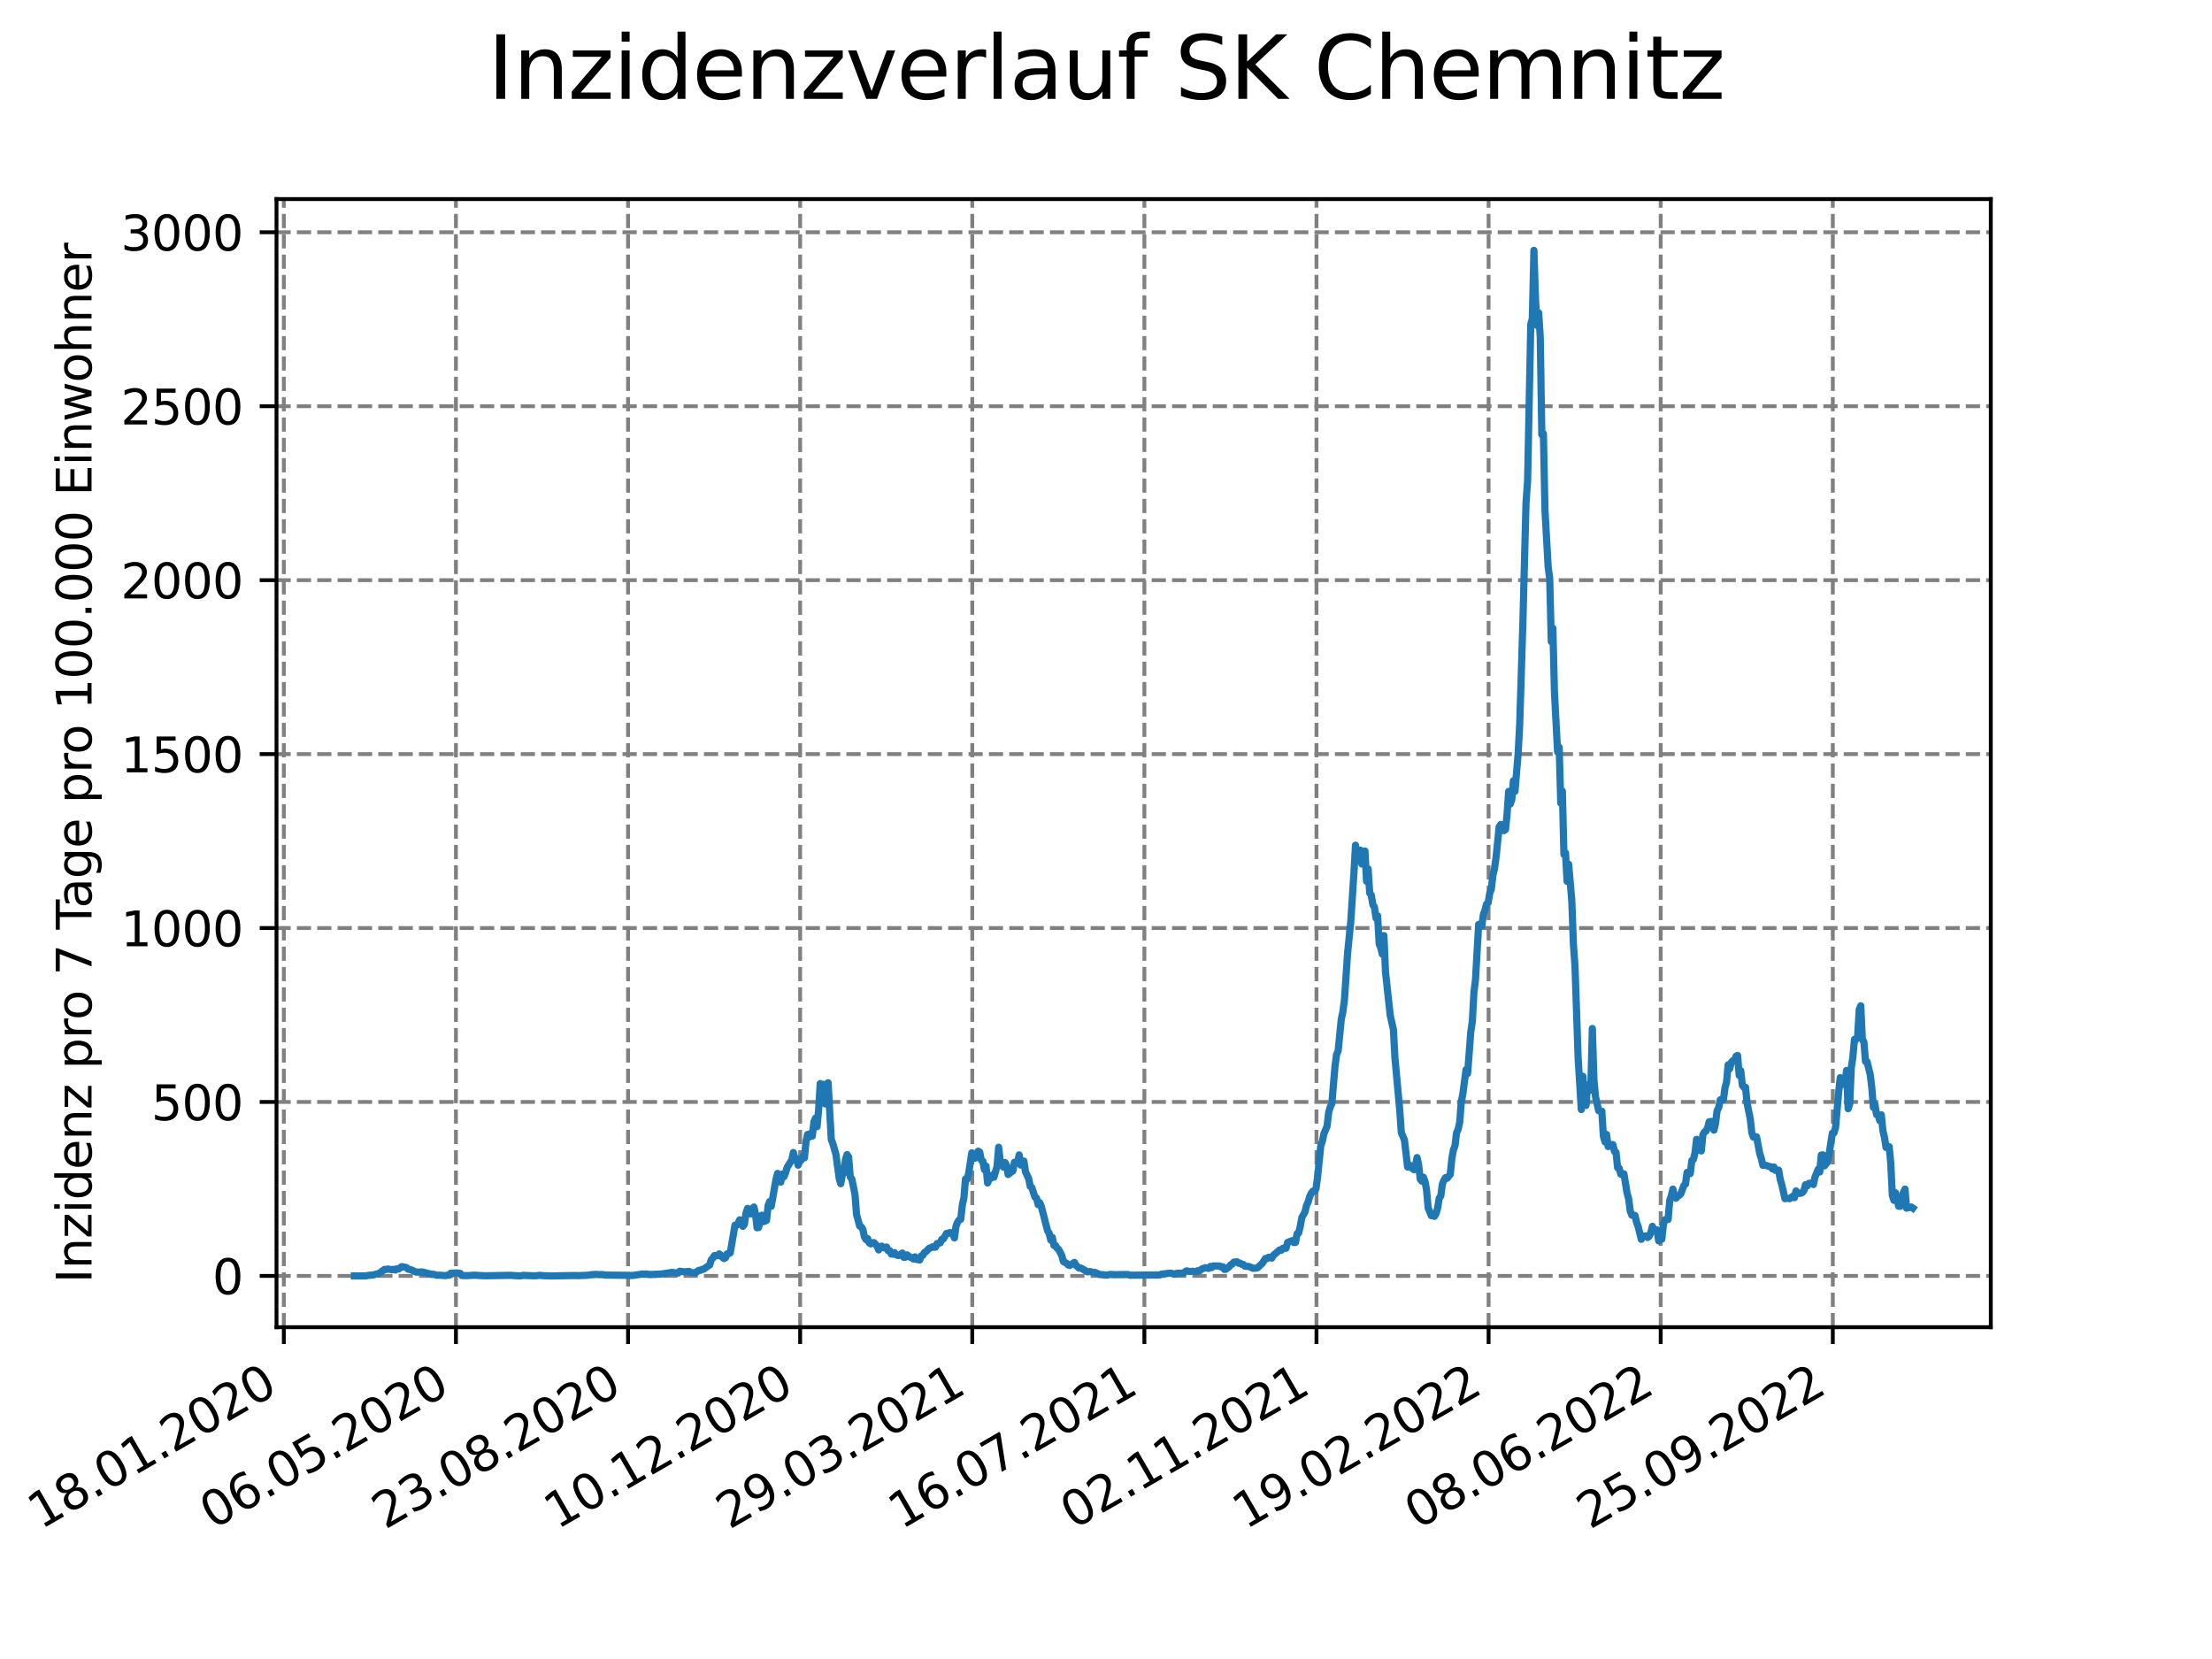 <?xml version="1.0" encoding="utf-8" standalone="no"?>
<!DOCTYPE svg PUBLIC "-//W3C//DTD SVG 1.1//EN"
  "http://www.w3.org/Graphics/SVG/1.1/DTD/svg11.dtd">
<svg xmlns:xlink="http://www.w3.org/1999/xlink" width="460.8pt" height="345.6pt" viewBox="0 0 460.8 345.6" xmlns="http://www.w3.org/2000/svg" version="1.1">
 <defs>
  <style type="text/css">*{stroke-linejoin: round; stroke-linecap: butt}</style>
 </defs>
 <g id="figure_1">
  <g id="patch_1">
   <path d="M 0 345.6 
L 460.8 345.6 
L 460.8 0 
L 0 0 
z
" style="fill: #ffffff"/>
  </g>
  <g id="axes_1">
   <g id="patch_2">
    <path d="M 57.6 276.48 
L 414.72 276.48 
L 414.72 41.472 
L 57.6 41.472 
z
" style="fill: #ffffff"/>
   </g>
   <g id="matplotlib.axis_1">
    <g id="xtick_1">
     <g id="line2d_1">
      <path d="M 59.127 276.48 
L 59.127 41.472 
" clip-path="url(#p75c2b50f5a)" style="fill: none; stroke-dasharray: 2.96,1.28; stroke-dashoffset: 0; stroke: #808080; stroke-width: 0.8"/>
     </g>
     <g id="line2d_2">
      <defs>
       <path id="m5740fd71fd" d="M 0 0 
L 0 3.5 
" style="stroke: #000000; stroke-width: 0.8"/>
      </defs>
      <g>
       <use xlink:href="#m5740fd71fd" x="59.127" y="276.48" style="stroke: #000000; stroke-width: 0.8"/>
      </g>
     </g>
     <g id="text_1">
      <!-- 18.01.2020 -->
      <g transform="translate(8.502 318.689) rotate(-30) scale(0.1 -0.1)">
       <defs>
        <path id="DejaVuSans-31" d="M 794 531 
L 1825 531 
L 1825 4091 
L 703 3866 
L 703 4441 
L 1819 4666 
L 2450 4666 
L 2450 531 
L 3481 531 
L 3481 0 
L 794 0 
L 794 531 
z
" transform="scale(0.016)"/>
        <path id="DejaVuSans-38" d="M 2034 2216 
Q 1584 2216 1326 1975 
Q 1069 1734 1069 1313 
Q 1069 891 1326 650 
Q 1584 409 2034 409 
Q 2484 409 2743 651 
Q 3003 894 3003 1313 
Q 3003 1734 2745 1975 
Q 2488 2216 2034 2216 
z
M 1403 2484 
Q 997 2584 770 2862 
Q 544 3141 544 3541 
Q 544 4100 942 4425 
Q 1341 4750 2034 4750 
Q 2731 4750 3128 4425 
Q 3525 4100 3525 3541 
Q 3525 3141 3298 2862 
Q 3072 2584 2669 2484 
Q 3125 2378 3379 2068 
Q 3634 1759 3634 1313 
Q 3634 634 3220 271 
Q 2806 -91 2034 -91 
Q 1263 -91 848 271 
Q 434 634 434 1313 
Q 434 1759 690 2068 
Q 947 2378 1403 2484 
z
M 1172 3481 
Q 1172 3119 1398 2916 
Q 1625 2713 2034 2713 
Q 2441 2713 2670 2916 
Q 2900 3119 2900 3481 
Q 2900 3844 2670 4047 
Q 2441 4250 2034 4250 
Q 1625 4250 1398 4047 
Q 1172 3844 1172 3481 
z
" transform="scale(0.016)"/>
        <path id="DejaVuSans-2e" d="M 684 794 
L 1344 794 
L 1344 0 
L 684 0 
L 684 794 
z
" transform="scale(0.016)"/>
        <path id="DejaVuSans-30" d="M 2034 4250 
Q 1547 4250 1301 3770 
Q 1056 3291 1056 2328 
Q 1056 1369 1301 889 
Q 1547 409 2034 409 
Q 2525 409 2770 889 
Q 3016 1369 3016 2328 
Q 3016 3291 2770 3770 
Q 2525 4250 2034 4250 
z
M 2034 4750 
Q 2819 4750 3233 4129 
Q 3647 3509 3647 2328 
Q 3647 1150 3233 529 
Q 2819 -91 2034 -91 
Q 1250 -91 836 529 
Q 422 1150 422 2328 
Q 422 3509 836 4129 
Q 1250 4750 2034 4750 
z
" transform="scale(0.016)"/>
        <path id="DejaVuSans-32" d="M 1228 531 
L 3431 531 
L 3431 0 
L 469 0 
L 469 531 
Q 828 903 1448 1529 
Q 2069 2156 2228 2338 
Q 2531 2678 2651 2914 
Q 2772 3150 2772 3378 
Q 2772 3750 2511 3984 
Q 2250 4219 1831 4219 
Q 1534 4219 1204 4116 
Q 875 4013 500 3803 
L 500 4441 
Q 881 4594 1212 4672 
Q 1544 4750 1819 4750 
Q 2544 4750 2975 4387 
Q 3406 4025 3406 3419 
Q 3406 3131 3298 2873 
Q 3191 2616 2906 2266 
Q 2828 2175 2409 1742 
Q 1991 1309 1228 531 
z
" transform="scale(0.016)"/>
       </defs>
       <use xlink:href="#DejaVuSans-31"/>
       <use xlink:href="#DejaVuSans-38" x="63.623"/>
       <use xlink:href="#DejaVuSans-2e" x="127.246"/>
       <use xlink:href="#DejaVuSans-30" x="159.033"/>
       <use xlink:href="#DejaVuSans-31" x="222.656"/>
       <use xlink:href="#DejaVuSans-2e" x="286.279"/>
       <use xlink:href="#DejaVuSans-32" x="318.066"/>
       <use xlink:href="#DejaVuSans-30" x="381.689"/>
       <use xlink:href="#DejaVuSans-32" x="445.312"/>
       <use xlink:href="#DejaVuSans-30" x="508.936"/>
      </g>
     </g>
    </g>
    <g id="xtick_2">
     <g id="line2d_3">
      <path d="M 94.98 276.48 
L 94.98 41.472 
" clip-path="url(#p75c2b50f5a)" style="fill: none; stroke-dasharray: 2.96,1.28; stroke-dashoffset: 0; stroke: #808080; stroke-width: 0.8"/>
     </g>
     <g id="line2d_4">
      <g>
       <use xlink:href="#m5740fd71fd" x="94.98" y="276.48" style="stroke: #000000; stroke-width: 0.8"/>
      </g>
     </g>
     <g id="text_2">
      <!-- 06.05.2020 -->
      <g transform="translate(44.355 318.689) rotate(-30) scale(0.1 -0.1)">
       <defs>
        <path id="DejaVuSans-36" d="M 2113 2584 
Q 1688 2584 1439 2293 
Q 1191 2003 1191 1497 
Q 1191 994 1439 701 
Q 1688 409 2113 409 
Q 2538 409 2786 701 
Q 3034 994 3034 1497 
Q 3034 2003 2786 2293 
Q 2538 2584 2113 2584 
z
M 3366 4563 
L 3366 3988 
Q 3128 4100 2886 4159 
Q 2644 4219 2406 4219 
Q 1781 4219 1451 3797 
Q 1122 3375 1075 2522 
Q 1259 2794 1537 2939 
Q 1816 3084 2150 3084 
Q 2853 3084 3261 2657 
Q 3669 2231 3669 1497 
Q 3669 778 3244 343 
Q 2819 -91 2113 -91 
Q 1303 -91 875 529 
Q 447 1150 447 2328 
Q 447 3434 972 4092 
Q 1497 4750 2381 4750 
Q 2619 4750 2861 4703 
Q 3103 4656 3366 4563 
z
" transform="scale(0.016)"/>
        <path id="DejaVuSans-35" d="M 691 4666 
L 3169 4666 
L 3169 4134 
L 1269 4134 
L 1269 2991 
Q 1406 3038 1543 3061 
Q 1681 3084 1819 3084 
Q 2600 3084 3056 2656 
Q 3513 2228 3513 1497 
Q 3513 744 3044 326 
Q 2575 -91 1722 -91 
Q 1428 -91 1123 -41 
Q 819 9 494 109 
L 494 744 
Q 775 591 1075 516 
Q 1375 441 1709 441 
Q 2250 441 2565 725 
Q 2881 1009 2881 1497 
Q 2881 1984 2565 2268 
Q 2250 2553 1709 2553 
Q 1456 2553 1204 2497 
Q 953 2441 691 2322 
L 691 4666 
z
" transform="scale(0.016)"/>
       </defs>
       <use xlink:href="#DejaVuSans-30"/>
       <use xlink:href="#DejaVuSans-36" x="63.623"/>
       <use xlink:href="#DejaVuSans-2e" x="127.246"/>
       <use xlink:href="#DejaVuSans-30" x="159.033"/>
       <use xlink:href="#DejaVuSans-35" x="222.656"/>
       <use xlink:href="#DejaVuSans-2e" x="286.279"/>
       <use xlink:href="#DejaVuSans-32" x="318.066"/>
       <use xlink:href="#DejaVuSans-30" x="381.689"/>
       <use xlink:href="#DejaVuSans-32" x="445.312"/>
       <use xlink:href="#DejaVuSans-30" x="508.936"/>
      </g>
     </g>
    </g>
    <g id="xtick_3">
     <g id="line2d_5">
      <path d="M 130.834 276.48 
L 130.834 41.472 
" clip-path="url(#p75c2b50f5a)" style="fill: none; stroke-dasharray: 2.96,1.28; stroke-dashoffset: 0; stroke: #808080; stroke-width: 0.8"/>
     </g>
     <g id="line2d_6">
      <g>
       <use xlink:href="#m5740fd71fd" x="130.834" y="276.48" style="stroke: #000000; stroke-width: 0.8"/>
      </g>
     </g>
     <g id="text_3">
      <!-- 23.08.2020 -->
      <g transform="translate(80.208 318.689) rotate(-30) scale(0.1 -0.1)">
       <defs>
        <path id="DejaVuSans-33" d="M 2597 2516 
Q 3050 2419 3304 2112 
Q 3559 1806 3559 1356 
Q 3559 666 3084 287 
Q 2609 -91 1734 -91 
Q 1441 -91 1130 -33 
Q 819 25 488 141 
L 488 750 
Q 750 597 1062 519 
Q 1375 441 1716 441 
Q 2309 441 2620 675 
Q 2931 909 2931 1356 
Q 2931 1769 2642 2001 
Q 2353 2234 1838 2234 
L 1294 2234 
L 1294 2753 
L 1863 2753 
Q 2328 2753 2575 2939 
Q 2822 3125 2822 3475 
Q 2822 3834 2567 4026 
Q 2313 4219 1838 4219 
Q 1578 4219 1281 4162 
Q 984 4106 628 3988 
L 628 4550 
Q 988 4650 1302 4700 
Q 1616 4750 1894 4750 
Q 2613 4750 3031 4423 
Q 3450 4097 3450 3541 
Q 3450 3153 3228 2886 
Q 3006 2619 2597 2516 
z
" transform="scale(0.016)"/>
       </defs>
       <use xlink:href="#DejaVuSans-32"/>
       <use xlink:href="#DejaVuSans-33" x="63.623"/>
       <use xlink:href="#DejaVuSans-2e" x="127.246"/>
       <use xlink:href="#DejaVuSans-30" x="159.033"/>
       <use xlink:href="#DejaVuSans-38" x="222.656"/>
       <use xlink:href="#DejaVuSans-2e" x="286.279"/>
       <use xlink:href="#DejaVuSans-32" x="318.066"/>
       <use xlink:href="#DejaVuSans-30" x="381.689"/>
       <use xlink:href="#DejaVuSans-32" x="445.312"/>
       <use xlink:href="#DejaVuSans-30" x="508.936"/>
      </g>
     </g>
    </g>
    <g id="xtick_4">
     <g id="line2d_7">
      <path d="M 166.687 276.48 
L 166.687 41.472 
" clip-path="url(#p75c2b50f5a)" style="fill: none; stroke-dasharray: 2.96,1.28; stroke-dashoffset: 0; stroke: #808080; stroke-width: 0.8"/>
     </g>
     <g id="line2d_8">
      <g>
       <use xlink:href="#m5740fd71fd" x="166.687" y="276.48" style="stroke: #000000; stroke-width: 0.8"/>
      </g>
     </g>
     <g id="text_4">
      <!-- 10.12.2020 -->
      <g transform="translate(116.062 318.689) rotate(-30) scale(0.1 -0.1)">
       <use xlink:href="#DejaVuSans-31"/>
       <use xlink:href="#DejaVuSans-30" x="63.623"/>
       <use xlink:href="#DejaVuSans-2e" x="127.246"/>
       <use xlink:href="#DejaVuSans-31" x="159.033"/>
       <use xlink:href="#DejaVuSans-32" x="222.656"/>
       <use xlink:href="#DejaVuSans-2e" x="286.279"/>
       <use xlink:href="#DejaVuSans-32" x="318.066"/>
       <use xlink:href="#DejaVuSans-30" x="381.689"/>
       <use xlink:href="#DejaVuSans-32" x="445.312"/>
       <use xlink:href="#DejaVuSans-30" x="508.936"/>
      </g>
     </g>
    </g>
    <g id="xtick_5">
     <g id="line2d_9">
      <path d="M 202.541 276.48 
L 202.541 41.472 
" clip-path="url(#p75c2b50f5a)" style="fill: none; stroke-dasharray: 2.96,1.28; stroke-dashoffset: 0; stroke: #808080; stroke-width: 0.8"/>
     </g>
     <g id="line2d_10">
      <g>
       <use xlink:href="#m5740fd71fd" x="202.541" y="276.48" style="stroke: #000000; stroke-width: 0.8"/>
      </g>
     </g>
     <g id="text_5">
      <!-- 29.03.2021 -->
      <g transform="translate(151.915 318.689) rotate(-30) scale(0.1 -0.1)">
       <defs>
        <path id="DejaVuSans-39" d="M 703 97 
L 703 672 
Q 941 559 1184 500 
Q 1428 441 1663 441 
Q 2288 441 2617 861 
Q 2947 1281 2994 2138 
Q 2813 1869 2534 1725 
Q 2256 1581 1919 1581 
Q 1219 1581 811 2004 
Q 403 2428 403 3163 
Q 403 3881 828 4315 
Q 1253 4750 1959 4750 
Q 2769 4750 3195 4129 
Q 3622 3509 3622 2328 
Q 3622 1225 3098 567 
Q 2575 -91 1691 -91 
Q 1453 -91 1209 -44 
Q 966 3 703 97 
z
M 1959 2075 
Q 2384 2075 2632 2365 
Q 2881 2656 2881 3163 
Q 2881 3666 2632 3958 
Q 2384 4250 1959 4250 
Q 1534 4250 1286 3958 
Q 1038 3666 1038 3163 
Q 1038 2656 1286 2365 
Q 1534 2075 1959 2075 
z
" transform="scale(0.016)"/>
       </defs>
       <use xlink:href="#DejaVuSans-32"/>
       <use xlink:href="#DejaVuSans-39" x="63.623"/>
       <use xlink:href="#DejaVuSans-2e" x="127.246"/>
       <use xlink:href="#DejaVuSans-30" x="159.033"/>
       <use xlink:href="#DejaVuSans-33" x="222.656"/>
       <use xlink:href="#DejaVuSans-2e" x="286.279"/>
       <use xlink:href="#DejaVuSans-32" x="318.066"/>
       <use xlink:href="#DejaVuSans-30" x="381.689"/>
       <use xlink:href="#DejaVuSans-32" x="445.312"/>
       <use xlink:href="#DejaVuSans-31" x="508.936"/>
      </g>
     </g>
    </g>
    <g id="xtick_6">
     <g id="line2d_11">
      <path d="M 238.394 276.48 
L 238.394 41.472 
" clip-path="url(#p75c2b50f5a)" style="fill: none; stroke-dasharray: 2.96,1.28; stroke-dashoffset: 0; stroke: #808080; stroke-width: 0.8"/>
     </g>
     <g id="line2d_12">
      <g>
       <use xlink:href="#m5740fd71fd" x="238.394" y="276.48" style="stroke: #000000; stroke-width: 0.8"/>
      </g>
     </g>
     <g id="text_6">
      <!-- 16.07.2021 -->
      <g transform="translate(187.769 318.689) rotate(-30) scale(0.1 -0.1)">
       <defs>
        <path id="DejaVuSans-37" d="M 525 4666 
L 3525 4666 
L 3525 4397 
L 1831 0 
L 1172 0 
L 2766 4134 
L 525 4134 
L 525 4666 
z
" transform="scale(0.016)"/>
       </defs>
       <use xlink:href="#DejaVuSans-31"/>
       <use xlink:href="#DejaVuSans-36" x="63.623"/>
       <use xlink:href="#DejaVuSans-2e" x="127.246"/>
       <use xlink:href="#DejaVuSans-30" x="159.033"/>
       <use xlink:href="#DejaVuSans-37" x="222.656"/>
       <use xlink:href="#DejaVuSans-2e" x="286.279"/>
       <use xlink:href="#DejaVuSans-32" x="318.066"/>
       <use xlink:href="#DejaVuSans-30" x="381.689"/>
       <use xlink:href="#DejaVuSans-32" x="445.312"/>
       <use xlink:href="#DejaVuSans-31" x="508.936"/>
      </g>
     </g>
    </g>
    <g id="xtick_7">
     <g id="line2d_13">
      <path d="M 274.247 276.48 
L 274.247 41.472 
" clip-path="url(#p75c2b50f5a)" style="fill: none; stroke-dasharray: 2.96,1.28; stroke-dashoffset: 0; stroke: #808080; stroke-width: 0.8"/>
     </g>
     <g id="line2d_14">
      <g>
       <use xlink:href="#m5740fd71fd" x="274.247" y="276.48" style="stroke: #000000; stroke-width: 0.8"/>
      </g>
     </g>
     <g id="text_7">
      <!-- 02.11.2021 -->
      <g transform="translate(223.622 318.689) rotate(-30) scale(0.1 -0.1)">
       <use xlink:href="#DejaVuSans-30"/>
       <use xlink:href="#DejaVuSans-32" x="63.623"/>
       <use xlink:href="#DejaVuSans-2e" x="127.246"/>
       <use xlink:href="#DejaVuSans-31" x="159.033"/>
       <use xlink:href="#DejaVuSans-31" x="222.656"/>
       <use xlink:href="#DejaVuSans-2e" x="286.279"/>
       <use xlink:href="#DejaVuSans-32" x="318.066"/>
       <use xlink:href="#DejaVuSans-30" x="381.689"/>
       <use xlink:href="#DejaVuSans-32" x="445.312"/>
       <use xlink:href="#DejaVuSans-31" x="508.936"/>
      </g>
     </g>
    </g>
    <g id="xtick_8">
     <g id="line2d_15">
      <path d="M 310.101 276.48 
L 310.101 41.472 
" clip-path="url(#p75c2b50f5a)" style="fill: none; stroke-dasharray: 2.96,1.28; stroke-dashoffset: 0; stroke: #808080; stroke-width: 0.8"/>
     </g>
     <g id="line2d_16">
      <g>
       <use xlink:href="#m5740fd71fd" x="310.101" y="276.48" style="stroke: #000000; stroke-width: 0.8"/>
      </g>
     </g>
     <g id="text_8">
      <!-- 19.02.2022 -->
      <g transform="translate(259.476 318.689) rotate(-30) scale(0.1 -0.1)">
       <use xlink:href="#DejaVuSans-31"/>
       <use xlink:href="#DejaVuSans-39" x="63.623"/>
       <use xlink:href="#DejaVuSans-2e" x="127.246"/>
       <use xlink:href="#DejaVuSans-30" x="159.033"/>
       <use xlink:href="#DejaVuSans-32" x="222.656"/>
       <use xlink:href="#DejaVuSans-2e" x="286.279"/>
       <use xlink:href="#DejaVuSans-32" x="318.066"/>
       <use xlink:href="#DejaVuSans-30" x="381.689"/>
       <use xlink:href="#DejaVuSans-32" x="445.312"/>
       <use xlink:href="#DejaVuSans-32" x="508.936"/>
      </g>
     </g>
    </g>
    <g id="xtick_9">
     <g id="line2d_17">
      <path d="M 345.954 276.48 
L 345.954 41.472 
" clip-path="url(#p75c2b50f5a)" style="fill: none; stroke-dasharray: 2.96,1.28; stroke-dashoffset: 0; stroke: #808080; stroke-width: 0.8"/>
     </g>
     <g id="line2d_18">
      <g>
       <use xlink:href="#m5740fd71fd" x="345.954" y="276.48" style="stroke: #000000; stroke-width: 0.8"/>
      </g>
     </g>
     <g id="text_9">
      <!-- 08.06.2022 -->
      <g transform="translate(295.329 318.689) rotate(-30) scale(0.1 -0.1)">
       <use xlink:href="#DejaVuSans-30"/>
       <use xlink:href="#DejaVuSans-38" x="63.623"/>
       <use xlink:href="#DejaVuSans-2e" x="127.246"/>
       <use xlink:href="#DejaVuSans-30" x="159.033"/>
       <use xlink:href="#DejaVuSans-36" x="222.656"/>
       <use xlink:href="#DejaVuSans-2e" x="286.279"/>
       <use xlink:href="#DejaVuSans-32" x="318.066"/>
       <use xlink:href="#DejaVuSans-30" x="381.689"/>
       <use xlink:href="#DejaVuSans-32" x="445.312"/>
       <use xlink:href="#DejaVuSans-32" x="508.936"/>
      </g>
     </g>
    </g>
    <g id="xtick_10">
     <g id="line2d_19">
      <path d="M 381.808 276.48 
L 381.808 41.472 
" clip-path="url(#p75c2b50f5a)" style="fill: none; stroke-dasharray: 2.96,1.28; stroke-dashoffset: 0; stroke: #808080; stroke-width: 0.8"/>
     </g>
     <g id="line2d_20">
      <g>
       <use xlink:href="#m5740fd71fd" x="381.808" y="276.48" style="stroke: #000000; stroke-width: 0.8"/>
      </g>
     </g>
     <g id="text_10">
      <!-- 25.09.2022 -->
      <g transform="translate(331.183 318.689) rotate(-30) scale(0.1 -0.1)">
       <use xlink:href="#DejaVuSans-32"/>
       <use xlink:href="#DejaVuSans-35" x="63.623"/>
       <use xlink:href="#DejaVuSans-2e" x="127.246"/>
       <use xlink:href="#DejaVuSans-30" x="159.033"/>
       <use xlink:href="#DejaVuSans-39" x="222.656"/>
       <use xlink:href="#DejaVuSans-2e" x="286.279"/>
       <use xlink:href="#DejaVuSans-32" x="318.066"/>
       <use xlink:href="#DejaVuSans-30" x="381.689"/>
       <use xlink:href="#DejaVuSans-32" x="445.312"/>
       <use xlink:href="#DejaVuSans-32" x="508.936"/>
      </g>
     </g>
    </g>
   </g>
   <g id="matplotlib.axis_2">
    <g id="ytick_1">
     <g id="line2d_21">
      <path d="M 57.6 265.798 
L 414.72 265.798 
" clip-path="url(#p75c2b50f5a)" style="fill: none; stroke-dasharray: 2.96,1.28; stroke-dashoffset: 0; stroke: #808080; stroke-width: 0.8"/>
     </g>
     <g id="line2d_22">
      <defs>
       <path id="mc410dae261" d="M 0 0 
L -3.5 0 
" style="stroke: #000000; stroke-width: 0.8"/>
      </defs>
      <g>
       <use xlink:href="#mc410dae261" x="57.6" y="265.798" style="stroke: #000000; stroke-width: 0.8"/>
      </g>
     </g>
     <g id="text_11">
      <!-- 0 -->
      <g transform="translate(44.237 269.597) scale(0.1 -0.1)">
       <use xlink:href="#DejaVuSans-30"/>
      </g>
     </g>
    </g>
    <g id="ytick_2">
     <g id="line2d_23">
      <path d="M 57.6 229.563 
L 414.72 229.563 
" clip-path="url(#p75c2b50f5a)" style="fill: none; stroke-dasharray: 2.96,1.28; stroke-dashoffset: 0; stroke: #808080; stroke-width: 0.8"/>
     </g>
     <g id="line2d_24">
      <g>
       <use xlink:href="#mc410dae261" x="57.6" y="229.563" style="stroke: #000000; stroke-width: 0.8"/>
      </g>
     </g>
     <g id="text_12">
      <!-- 500 -->
      <g transform="translate(31.512 233.362) scale(0.1 -0.1)">
       <use xlink:href="#DejaVuSans-35"/>
       <use xlink:href="#DejaVuSans-30" x="63.623"/>
       <use xlink:href="#DejaVuSans-30" x="127.246"/>
      </g>
     </g>
    </g>
    <g id="ytick_3">
     <g id="line2d_25">
      <path d="M 57.6 193.328 
L 414.72 193.328 
" clip-path="url(#p75c2b50f5a)" style="fill: none; stroke-dasharray: 2.96,1.28; stroke-dashoffset: 0; stroke: #808080; stroke-width: 0.8"/>
     </g>
     <g id="line2d_26">
      <g>
       <use xlink:href="#mc410dae261" x="57.6" y="193.328" style="stroke: #000000; stroke-width: 0.8"/>
      </g>
     </g>
     <g id="text_13">
      <!-- 1000 -->
      <g transform="translate(25.15 197.127) scale(0.1 -0.1)">
       <use xlink:href="#DejaVuSans-31"/>
       <use xlink:href="#DejaVuSans-30" x="63.623"/>
       <use xlink:href="#DejaVuSans-30" x="127.246"/>
       <use xlink:href="#DejaVuSans-30" x="190.869"/>
      </g>
     </g>
    </g>
    <g id="ytick_4">
     <g id="line2d_27">
      <path d="M 57.6 157.093 
L 414.72 157.093 
" clip-path="url(#p75c2b50f5a)" style="fill: none; stroke-dasharray: 2.96,1.28; stroke-dashoffset: 0; stroke: #808080; stroke-width: 0.8"/>
     </g>
     <g id="line2d_28">
      <g>
       <use xlink:href="#mc410dae261" x="57.6" y="157.093" style="stroke: #000000; stroke-width: 0.8"/>
      </g>
     </g>
     <g id="text_14">
      <!-- 1500 -->
      <g transform="translate(25.15 160.892) scale(0.1 -0.1)">
       <use xlink:href="#DejaVuSans-31"/>
       <use xlink:href="#DejaVuSans-35" x="63.623"/>
       <use xlink:href="#DejaVuSans-30" x="127.246"/>
       <use xlink:href="#DejaVuSans-30" x="190.869"/>
      </g>
     </g>
    </g>
    <g id="ytick_5">
     <g id="line2d_29">
      <path d="M 57.6 120.858 
L 414.72 120.858 
" clip-path="url(#p75c2b50f5a)" style="fill: none; stroke-dasharray: 2.96,1.28; stroke-dashoffset: 0; stroke: #808080; stroke-width: 0.8"/>
     </g>
     <g id="line2d_30">
      <g>
       <use xlink:href="#mc410dae261" x="57.6" y="120.858" style="stroke: #000000; stroke-width: 0.8"/>
      </g>
     </g>
     <g id="text_15">
      <!-- 2000 -->
      <g transform="translate(25.15 124.657) scale(0.1 -0.1)">
       <use xlink:href="#DejaVuSans-32"/>
       <use xlink:href="#DejaVuSans-30" x="63.623"/>
       <use xlink:href="#DejaVuSans-30" x="127.246"/>
       <use xlink:href="#DejaVuSans-30" x="190.869"/>
      </g>
     </g>
    </g>
    <g id="ytick_6">
     <g id="line2d_31">
      <path d="M 57.6 84.623 
L 414.72 84.623 
" clip-path="url(#p75c2b50f5a)" style="fill: none; stroke-dasharray: 2.96,1.28; stroke-dashoffset: 0; stroke: #808080; stroke-width: 0.8"/>
     </g>
     <g id="line2d_32">
      <g>
       <use xlink:href="#mc410dae261" x="57.6" y="84.623" style="stroke: #000000; stroke-width: 0.8"/>
      </g>
     </g>
     <g id="text_16">
      <!-- 2500 -->
      <g transform="translate(25.15 88.422) scale(0.1 -0.1)">
       <use xlink:href="#DejaVuSans-32"/>
       <use xlink:href="#DejaVuSans-35" x="63.623"/>
       <use xlink:href="#DejaVuSans-30" x="127.246"/>
       <use xlink:href="#DejaVuSans-30" x="190.869"/>
      </g>
     </g>
    </g>
    <g id="ytick_7">
     <g id="line2d_33">
      <path d="M 57.6 48.388 
L 414.72 48.388 
" clip-path="url(#p75c2b50f5a)" style="fill: none; stroke-dasharray: 2.96,1.28; stroke-dashoffset: 0; stroke: #808080; stroke-width: 0.8"/>
     </g>
     <g id="line2d_34">
      <g>
       <use xlink:href="#mc410dae261" x="57.6" y="48.388" style="stroke: #000000; stroke-width: 0.8"/>
      </g>
     </g>
     <g id="text_17">
      <!-- 3000 -->
      <g transform="translate(25.15 52.187) scale(0.1 -0.1)">
       <use xlink:href="#DejaVuSans-33"/>
       <use xlink:href="#DejaVuSans-30" x="63.623"/>
       <use xlink:href="#DejaVuSans-30" x="127.246"/>
       <use xlink:href="#DejaVuSans-30" x="190.869"/>
      </g>
     </g>
    </g>
    <g id="text_18">
     <!-- Inzidenz pro 7 Tage pro 100.000 Einwohner -->
     <g transform="translate(19.07 267.301) rotate(-90) scale(0.1 -0.1)">
      <defs>
       <path id="DejaVuSans-49" d="M 628 4666 
L 1259 4666 
L 1259 0 
L 628 0 
L 628 4666 
z
" transform="scale(0.016)"/>
       <path id="DejaVuSans-6e" d="M 3513 2113 
L 3513 0 
L 2938 0 
L 2938 2094 
Q 2938 2591 2744 2837 
Q 2550 3084 2163 3084 
Q 1697 3084 1428 2787 
Q 1159 2491 1159 1978 
L 1159 0 
L 581 0 
L 581 3500 
L 1159 3500 
L 1159 2956 
Q 1366 3272 1645 3428 
Q 1925 3584 2291 3584 
Q 2894 3584 3203 3211 
Q 3513 2838 3513 2113 
z
" transform="scale(0.016)"/>
       <path id="DejaVuSans-7a" d="M 353 3500 
L 3084 3500 
L 3084 2975 
L 922 459 
L 3084 459 
L 3084 0 
L 275 0 
L 275 525 
L 2438 3041 
L 353 3041 
L 353 3500 
z
" transform="scale(0.016)"/>
       <path id="DejaVuSans-69" d="M 603 3500 
L 1178 3500 
L 1178 0 
L 603 0 
L 603 3500 
z
M 603 4863 
L 1178 4863 
L 1178 4134 
L 603 4134 
L 603 4863 
z
" transform="scale(0.016)"/>
       <path id="DejaVuSans-64" d="M 2906 2969 
L 2906 4863 
L 3481 4863 
L 3481 0 
L 2906 0 
L 2906 525 
Q 2725 213 2448 61 
Q 2172 -91 1784 -91 
Q 1150 -91 751 415 
Q 353 922 353 1747 
Q 353 2572 751 3078 
Q 1150 3584 1784 3584 
Q 2172 3584 2448 3432 
Q 2725 3281 2906 2969 
z
M 947 1747 
Q 947 1113 1208 752 
Q 1469 391 1925 391 
Q 2381 391 2643 752 
Q 2906 1113 2906 1747 
Q 2906 2381 2643 2742 
Q 2381 3103 1925 3103 
Q 1469 3103 1208 2742 
Q 947 2381 947 1747 
z
" transform="scale(0.016)"/>
       <path id="DejaVuSans-65" d="M 3597 1894 
L 3597 1613 
L 953 1613 
Q 991 1019 1311 708 
Q 1631 397 2203 397 
Q 2534 397 2845 478 
Q 3156 559 3463 722 
L 3463 178 
Q 3153 47 2828 -22 
Q 2503 -91 2169 -91 
Q 1331 -91 842 396 
Q 353 884 353 1716 
Q 353 2575 817 3079 
Q 1281 3584 2069 3584 
Q 2775 3584 3186 3129 
Q 3597 2675 3597 1894 
z
M 3022 2063 
Q 3016 2534 2758 2815 
Q 2500 3097 2075 3097 
Q 1594 3097 1305 2825 
Q 1016 2553 972 2059 
L 3022 2063 
z
" transform="scale(0.016)"/>
       <path id="DejaVuSans-20" transform="scale(0.016)"/>
       <path id="DejaVuSans-70" d="M 1159 525 
L 1159 -1331 
L 581 -1331 
L 581 3500 
L 1159 3500 
L 1159 2969 
Q 1341 3281 1617 3432 
Q 1894 3584 2278 3584 
Q 2916 3584 3314 3078 
Q 3713 2572 3713 1747 
Q 3713 922 3314 415 
Q 2916 -91 2278 -91 
Q 1894 -91 1617 61 
Q 1341 213 1159 525 
z
M 3116 1747 
Q 3116 2381 2855 2742 
Q 2594 3103 2138 3103 
Q 1681 3103 1420 2742 
Q 1159 2381 1159 1747 
Q 1159 1113 1420 752 
Q 1681 391 2138 391 
Q 2594 391 2855 752 
Q 3116 1113 3116 1747 
z
" transform="scale(0.016)"/>
       <path id="DejaVuSans-72" d="M 2631 2963 
Q 2534 3019 2420 3045 
Q 2306 3072 2169 3072 
Q 1681 3072 1420 2755 
Q 1159 2438 1159 1844 
L 1159 0 
L 581 0 
L 581 3500 
L 1159 3500 
L 1159 2956 
Q 1341 3275 1631 3429 
Q 1922 3584 2338 3584 
Q 2397 3584 2469 3576 
Q 2541 3569 2628 3553 
L 2631 2963 
z
" transform="scale(0.016)"/>
       <path id="DejaVuSans-6f" d="M 1959 3097 
Q 1497 3097 1228 2736 
Q 959 2375 959 1747 
Q 959 1119 1226 758 
Q 1494 397 1959 397 
Q 2419 397 2687 759 
Q 2956 1122 2956 1747 
Q 2956 2369 2687 2733 
Q 2419 3097 1959 3097 
z
M 1959 3584 
Q 2709 3584 3137 3096 
Q 3566 2609 3566 1747 
Q 3566 888 3137 398 
Q 2709 -91 1959 -91 
Q 1206 -91 779 398 
Q 353 888 353 1747 
Q 353 2609 779 3096 
Q 1206 3584 1959 3584 
z
" transform="scale(0.016)"/>
       <path id="DejaVuSans-54" d="M -19 4666 
L 3928 4666 
L 3928 4134 
L 2272 4134 
L 2272 0 
L 1638 0 
L 1638 4134 
L -19 4134 
L -19 4666 
z
" transform="scale(0.016)"/>
       <path id="DejaVuSans-61" d="M 2194 1759 
Q 1497 1759 1228 1600 
Q 959 1441 959 1056 
Q 959 750 1161 570 
Q 1363 391 1709 391 
Q 2188 391 2477 730 
Q 2766 1069 2766 1631 
L 2766 1759 
L 2194 1759 
z
M 3341 1997 
L 3341 0 
L 2766 0 
L 2766 531 
Q 2569 213 2275 61 
Q 1981 -91 1556 -91 
Q 1019 -91 701 211 
Q 384 513 384 1019 
Q 384 1609 779 1909 
Q 1175 2209 1959 2209 
L 2766 2209 
L 2766 2266 
Q 2766 2663 2505 2880 
Q 2244 3097 1772 3097 
Q 1472 3097 1187 3025 
Q 903 2953 641 2809 
L 641 3341 
Q 956 3463 1253 3523 
Q 1550 3584 1831 3584 
Q 2591 3584 2966 3190 
Q 3341 2797 3341 1997 
z
" transform="scale(0.016)"/>
       <path id="DejaVuSans-67" d="M 2906 1791 
Q 2906 2416 2648 2759 
Q 2391 3103 1925 3103 
Q 1463 3103 1205 2759 
Q 947 2416 947 1791 
Q 947 1169 1205 825 
Q 1463 481 1925 481 
Q 2391 481 2648 825 
Q 2906 1169 2906 1791 
z
M 3481 434 
Q 3481 -459 3084 -895 
Q 2688 -1331 1869 -1331 
Q 1566 -1331 1297 -1286 
Q 1028 -1241 775 -1147 
L 775 -588 
Q 1028 -725 1275 -790 
Q 1522 -856 1778 -856 
Q 2344 -856 2625 -561 
Q 2906 -266 2906 331 
L 2906 616 
Q 2728 306 2450 153 
Q 2172 0 1784 0 
Q 1141 0 747 490 
Q 353 981 353 1791 
Q 353 2603 747 3093 
Q 1141 3584 1784 3584 
Q 2172 3584 2450 3431 
Q 2728 3278 2906 2969 
L 2906 3500 
L 3481 3500 
L 3481 434 
z
" transform="scale(0.016)"/>
       <path id="DejaVuSans-45" d="M 628 4666 
L 3578 4666 
L 3578 4134 
L 1259 4134 
L 1259 2753 
L 3481 2753 
L 3481 2222 
L 1259 2222 
L 1259 531 
L 3634 531 
L 3634 0 
L 628 0 
L 628 4666 
z
" transform="scale(0.016)"/>
       <path id="DejaVuSans-77" d="M 269 3500 
L 844 3500 
L 1563 769 
L 2278 3500 
L 2956 3500 
L 3675 769 
L 4391 3500 
L 4966 3500 
L 4050 0 
L 3372 0 
L 2619 2869 
L 1863 0 
L 1184 0 
L 269 3500 
z
" transform="scale(0.016)"/>
       <path id="DejaVuSans-68" d="M 3513 2113 
L 3513 0 
L 2938 0 
L 2938 2094 
Q 2938 2591 2744 2837 
Q 2550 3084 2163 3084 
Q 1697 3084 1428 2787 
Q 1159 2491 1159 1978 
L 1159 0 
L 581 0 
L 581 4863 
L 1159 4863 
L 1159 2956 
Q 1366 3272 1645 3428 
Q 1925 3584 2291 3584 
Q 2894 3584 3203 3211 
Q 3513 2838 3513 2113 
z
" transform="scale(0.016)"/>
      </defs>
      <use xlink:href="#DejaVuSans-49"/>
      <use xlink:href="#DejaVuSans-6e" x="29.492"/>
      <use xlink:href="#DejaVuSans-7a" x="92.871"/>
      <use xlink:href="#DejaVuSans-69" x="145.361"/>
      <use xlink:href="#DejaVuSans-64" x="173.145"/>
      <use xlink:href="#DejaVuSans-65" x="236.621"/>
      <use xlink:href="#DejaVuSans-6e" x="298.145"/>
      <use xlink:href="#DejaVuSans-7a" x="361.523"/>
      <use xlink:href="#DejaVuSans-20" x="414.014"/>
      <use xlink:href="#DejaVuSans-70" x="445.801"/>
      <use xlink:href="#DejaVuSans-72" x="509.277"/>
      <use xlink:href="#DejaVuSans-6f" x="548.141"/>
      <use xlink:href="#DejaVuSans-20" x="609.322"/>
      <use xlink:href="#DejaVuSans-37" x="641.109"/>
      <use xlink:href="#DejaVuSans-20" x="704.732"/>
      <use xlink:href="#DejaVuSans-54" x="736.52"/>
      <use xlink:href="#DejaVuSans-61" x="781.104"/>
      <use xlink:href="#DejaVuSans-67" x="842.383"/>
      <use xlink:href="#DejaVuSans-65" x="905.859"/>
      <use xlink:href="#DejaVuSans-20" x="967.383"/>
      <use xlink:href="#DejaVuSans-70" x="999.17"/>
      <use xlink:href="#DejaVuSans-72" x="1062.646"/>
      <use xlink:href="#DejaVuSans-6f" x="1101.51"/>
      <use xlink:href="#DejaVuSans-20" x="1162.691"/>
      <use xlink:href="#DejaVuSans-31" x="1194.479"/>
      <use xlink:href="#DejaVuSans-30" x="1258.102"/>
      <use xlink:href="#DejaVuSans-30" x="1321.725"/>
      <use xlink:href="#DejaVuSans-2e" x="1385.348"/>
      <use xlink:href="#DejaVuSans-30" x="1417.135"/>
      <use xlink:href="#DejaVuSans-30" x="1480.758"/>
      <use xlink:href="#DejaVuSans-30" x="1544.381"/>
      <use xlink:href="#DejaVuSans-20" x="1608.004"/>
      <use xlink:href="#DejaVuSans-45" x="1639.791"/>
      <use xlink:href="#DejaVuSans-69" x="1702.975"/>
      <use xlink:href="#DejaVuSans-6e" x="1730.758"/>
      <use xlink:href="#DejaVuSans-77" x="1794.137"/>
      <use xlink:href="#DejaVuSans-6f" x="1875.924"/>
      <use xlink:href="#DejaVuSans-68" x="1937.105"/>
      <use xlink:href="#DejaVuSans-6e" x="2000.484"/>
      <use xlink:href="#DejaVuSans-65" x="2063.863"/>
      <use xlink:href="#DejaVuSans-72" x="2125.387"/>
     </g>
    </g>
   </g>
   <g id="line2d_35">
    <path d="M 73.833 265.798 
L 76.135 265.798 
L 76.793 265.68 
L 77.78 265.592 
L 78.438 265.386 
L 78.767 265.386 
L 79.425 264.945 
L 80.082 264.445 
L 80.411 264.474 
L 80.74 264.356 
L 81.727 264.503 
L 82.056 264.415 
L 82.385 264.562 
L 82.714 264.297 
L 83.043 264.356 
L 83.701 263.856 
L 84.687 264.062 
L 85.016 264.386 
L 85.674 264.533 
L 86.661 265.003 
L 87.977 264.974 
L 89.95 265.474 
L 90.279 265.445 
L 90.937 265.651 
L 91.595 265.651 
L 92.911 265.739 
L 93.24 265.621 
L 93.569 265.651 
L 93.897 265.239 
L 95.213 265.18 
L 95.871 265.268 
L 96.2 265.71 
L 97.187 265.739 
L 98.831 265.651 
L 101.134 265.768 
L 105.739 265.68 
L 106.397 265.68 
L 108.37 265.798 
L 109.028 265.68 
L 111.002 265.768 
L 111.66 265.768 
L 112.318 265.68 
L 113.633 265.768 
L 114.949 265.798 
L 119.883 265.71 
L 120.541 265.739 
L 121.199 265.71 
L 122.514 265.651 
L 123.172 265.533 
L 124.159 265.474 
L 124.817 265.533 
L 125.475 265.504 
L 126.133 265.621 
L 131.067 265.68 
L 131.725 265.71 
L 134.027 265.386 
L 134.356 265.445 
L 134.685 265.386 
L 135.343 265.504 
L 137.645 265.415 
L 139.29 265.18 
L 139.948 265.062 
L 141.264 265.209 
L 141.592 264.827 
L 142.579 264.945 
L 143.566 264.856 
L 143.895 265.092 
L 144.882 265.151 
L 145.54 264.65 
L 145.869 264.65 
L 146.197 264.445 
L 146.526 264.415 
L 147.842 263.503 
L 148.171 262.415 
L 148.5 262.091 
L 148.829 261.561 
L 149.487 261.591 
L 149.816 261.208 
L 150.145 261.444 
L 150.474 261.914 
L 150.802 262.179 
L 151.131 262.032 
L 151.46 261.208 
L 151.789 261.179 
L 152.118 261.002 
L 152.776 257.178 
L 153.105 255.236 
L 153.434 255.266 
L 153.763 254.824 
L 154.092 254.118 
L 154.421 254.236 
L 154.75 255.472 
L 155.079 255.03 
L 155.408 252.706 
L 155.736 251.735 
L 156.065 252 
L 156.394 252.883 
L 156.723 251.794 
L 157.052 251.441 
L 157.381 252.912 
L 157.71 255.766 
L 158.039 255.707 
L 158.368 254.089 
L 158.697 253.147 
L 159.026 254.501 
L 159.684 254.236 
L 160.013 251.147 
L 160.341 250.294 
L 160.67 251.294 
L 161.657 245.646 
L 161.986 244.439 
L 162.315 245.91 
L 162.644 246.263 
L 162.973 244.586 
L 163.302 245.145 
L 163.631 244.381 
L 163.96 243.204 
L 164.947 241.615 
L 165.275 240.085 
L 165.604 241.556 
L 165.933 241.35 
L 166.262 242.733 
L 166.591 241.968 
L 166.92 241.644 
L 167.249 240.909 
L 167.578 241.203 
L 167.907 237.791 
L 168.236 236.32 
L 168.565 236.879 
L 168.894 236.084 
L 169.223 236.673 
L 169.552 233.701 
L 169.88 232.936 
L 170.209 234.702 
L 170.538 231.112 
L 170.867 225.729 
L 171.196 226.052 
L 171.525 225.876 
L 171.854 229.936 
L 172.183 229.965 
L 172.512 225.552 
L 173.17 237.379 
L 173.499 238.232 
L 174.157 240.556 
L 174.814 245.498 
L 175.143 246.587 
L 175.472 244.704 
L 175.801 244.322 
L 176.13 241.527 
L 176.459 240.527 
L 176.788 241.027 
L 177.117 245.175 
L 177.446 245.587 
L 178.104 248.793 
L 178.433 253 
L 179.091 255.413 
L 179.419 255.589 
L 179.748 256.119 
L 180.077 257.678 
L 180.406 258.237 
L 180.735 258.002 
L 181.064 258.884 
L 181.393 259.12 
L 181.722 258.884 
L 182.051 258.855 
L 182.709 259.531 
L 183.038 260.385 
L 183.367 259.885 
L 183.696 259.59 
L 184.024 259.914 
L 184.353 259.973 
L 184.682 259.767 
L 185.011 260.532 
L 185.34 260.532 
L 185.669 261.238 
L 185.998 261.267 
L 186.327 260.944 
L 186.656 261.385 
L 186.985 261.532 
L 187.314 261.532 
L 187.972 261.032 
L 188.301 261.944 
L 188.63 261.885 
L 188.958 261.414 
L 189.616 261.914 
L 189.945 262.003 
L 190.274 262.267 
L 190.603 261.826 
L 190.932 262.356 
L 191.59 262.473 
L 191.919 261.62 
L 192.248 261.503 
L 192.577 260.914 
L 192.906 260.738 
L 193.563 260.032 
L 193.892 259.943 
L 194.221 259.737 
L 194.55 259.826 
L 194.879 259.796 
L 195.208 259.061 
L 195.866 258.914 
L 196.195 258.178 
L 196.524 258.09 
L 197.182 256.943 
L 197.511 256.943 
L 197.84 256.766 
L 198.169 256.825 
L 198.497 257.149 
L 198.826 257.884 
L 199.155 255.413 
L 199.484 254.618 
L 199.813 254.118 
L 200.142 254.001 
L 200.471 251.029 
L 200.8 249.529 
L 201.129 245.616 
L 201.458 245.675 
L 201.787 244.439 
L 202.445 240.144 
L 202.774 240.497 
L 203.102 241.291 
L 203.76 239.82 
L 204.089 239.997 
L 204.418 241.674 
L 204.747 241.909 
L 205.076 243.674 
L 205.405 242.91 
L 205.734 246.44 
L 206.063 245.646 
L 206.392 245.44 
L 206.721 244.792 
L 207.05 245.234 
L 207.707 242.968 
L 208.036 238.997 
L 208.365 241.821 
L 209.023 243.115 
L 209.352 242.174 
L 209.681 242.762 
L 210.01 244.675 
L 210.668 244.145 
L 210.997 243.939 
L 211.326 242.115 
L 211.655 242.203 
L 211.984 242.145 
L 212.313 240.585 
L 212.641 242.704 
L 212.97 242.027 
L 213.299 241.88 
L 213.628 244.116 
L 214.286 245.498 
L 214.615 247.146 
L 214.944 247.381 
L 215.602 249.382 
L 215.931 249.588 
L 216.26 250.941 
L 216.589 250.529 
L 216.918 251.294 
L 218.233 256.413 
L 218.562 256.884 
L 218.891 258.325 
L 219.22 257.766 
L 219.549 259.443 
L 219.878 259.443 
L 220.207 260.002 
L 220.536 260.267 
L 221.194 261.561 
L 221.523 262.797 
L 222.18 263.15 
L 222.509 263.503 
L 222.838 263.621 
L 223.825 262.974 
L 224.154 263.591 
L 224.812 264.18 
L 225.141 264.15 
L 226.128 264.709 
L 226.457 264.945 
L 227.114 264.886 
L 227.772 265.092 
L 228.101 265.062 
L 229.088 265.504 
L 229.746 265.533 
L 230.404 265.651 
L 231.391 265.474 
L 232.048 265.533 
L 235.009 265.504 
L 235.338 265.651 
L 241.587 265.592 
L 241.916 265.445 
L 242.574 265.357 
L 243.561 265.239 
L 243.89 265.239 
L 244.548 265.357 
L 244.877 265.415 
L 245.206 265.239 
L 246.192 265.239 
L 246.521 265.18 
L 247.179 264.739 
L 247.837 264.886 
L 248.495 264.827 
L 249.153 264.945 
L 249.482 264.709 
L 249.811 264.768 
L 250.468 264.297 
L 251.126 264.091 
L 251.784 264.239 
L 252.113 263.827 
L 252.442 264.062 
L 252.771 263.709 
L 254.087 263.738 
L 254.416 263.944 
L 254.745 263.886 
L 255.074 264.445 
L 255.402 264.415 
L 256.06 263.886 
L 256.389 263.474 
L 256.718 263.327 
L 257.047 262.915 
L 257.705 262.856 
L 258.034 263.15 
L 258.363 263.15 
L 258.692 263.385 
L 259.021 263.415 
L 259.35 263.768 
L 260.007 263.827 
L 260.336 263.886 
L 260.994 264.209 
L 261.652 264.18 
L 261.981 264.091 
L 262.968 263.15 
L 263.626 262.15 
L 263.955 262.179 
L 264.284 261.914 
L 264.941 262.091 
L 265.27 261.503 
L 266.586 260.385 
L 266.915 260.443 
L 267.244 260.032 
L 267.902 260.032 
L 268.231 258.825 
L 269.218 258.443 
L 269.546 258.855 
L 269.875 258.825 
L 270.204 257.001 
L 270.533 256.854 
L 270.862 255.501 
L 271.191 253.648 
L 271.849 252.471 
L 272.178 251.088 
L 272.507 250.411 
L 272.836 249.264 
L 273.165 248.558 
L 273.494 248.146 
L 273.823 248.205 
L 274.151 247.646 
L 274.48 245.145 
L 275.138 238.703 
L 275.467 237.761 
L 275.796 236.172 
L 276.454 234.613 
L 276.783 231.73 
L 277.112 230.612 
L 277.441 229.965 
L 278.099 222.198 
L 278.428 219.698 
L 278.757 218.933 
L 279.414 212.313 
L 279.743 210.784 
L 280.072 208.253 
L 280.73 198.545 
L 281.388 192.014 
L 282.046 181.894 
L 282.375 176.069 
L 282.704 178.01 
L 283.033 177.304 
L 283.362 177.098 
L 283.69 179.981 
L 284.019 178.981 
L 284.348 177.275 
L 284.677 183.6 
L 285.006 181.011 
L 285.335 186.042 
L 285.664 186.483 
L 285.993 188.484 
L 286.322 188.954 
L 286.651 191.278 
L 286.98 190.778 
L 287.309 196.633 
L 287.638 197.457 
L 287.967 198.78 
L 288.296 194.897 
L 288.624 202.458 
L 289.611 211.548 
L 290.269 214.461 
L 290.598 220.463 
L 291.585 231.142 
L 291.914 235.908 
L 292.572 237.496 
L 293.229 243.115 
L 293.558 242.645 
L 293.887 243.145 
L 294.545 243.674 
L 294.874 242.792 
L 295.203 241.144 
L 295.532 242.674 
L 295.861 245.646 
L 296.19 246.057 
L 296.519 245.234 
L 296.848 246.116 
L 297.177 247.881 
L 297.506 251.618 
L 298.163 253.236 
L 298.492 253.177 
L 298.821 253.383 
L 299.15 252.824 
L 299.479 251.706 
L 299.808 249.617 
L 300.137 249.176 
L 300.466 246.705 
L 300.795 245.851 
L 301.124 245.322 
L 301.453 245.469 
L 302.111 244.645 
L 302.44 241.439 
L 302.768 239.526 
L 303.097 238.703 
L 303.426 235.996 
L 303.755 235.26 
L 304.084 233.819 
L 304.413 229.524 
L 304.742 227.847 
L 305.4 222.816 
L 305.729 223.64 
L 306.387 214.991 
L 306.716 212.784 
L 307.045 206.753 
L 307.373 204.076 
L 308.031 192.573 
L 308.36 192.955 
L 308.689 192.897 
L 309.018 190.484 
L 309.347 189.602 
L 309.676 188.337 
L 310.005 188.072 
L 310.334 186.13 
L 310.663 185.248 
L 310.992 182.364 
L 311.321 180.982 
L 311.65 178.658 
L 312.307 172.244 
L 312.636 171.744 
L 313.294 173.038 
L 313.623 172.803 
L 313.952 169.596 
L 314.281 164.86 
L 314.61 167.508 
L 314.939 166.566 
L 315.268 162.653 
L 315.597 164.86 
L 316.255 157.005 
L 316.584 150.856 
L 317.241 129.792 
L 317.899 104.727 
L 318.228 100.196 
L 318.886 67.599 
L 319.215 66.334 
L 319.544 52.154 
L 319.873 62.245 
L 320.202 67.805 
L 320.531 65.158 
L 320.86 70.159 
L 321.189 90.546 
L 321.518 90.341 
L 321.846 106.256 
L 322.504 118.024 
L 322.833 120.525 
L 323.162 133.675 
L 323.491 130.88 
L 323.82 144.207 
L 324.478 156.652 
L 324.807 155.681 
L 325.136 167.302 
L 325.465 164.801 
L 325.794 178.01 
L 326.123 177.657 
L 326.451 183.6 
L 326.78 180.04 
L 327.438 187.66 
L 327.767 196.662 
L 328.096 201.222 
L 328.754 220.404 
L 329.412 231.142 
L 329.741 224.199 
L 330.07 229.936 
L 330.399 230.289 
L 330.728 225.993 
L 331.056 226.935 
L 331.385 227.082 
L 331.714 214.255 
L 332.043 224.934 
L 332.372 228.465 
L 333.03 231.377 
L 333.688 231.465 
L 334.017 236.702 
L 334.346 237.879 
L 334.675 236.32 
L 335.004 238.85 
L 335.333 238.438 
L 335.99 238.438 
L 336.319 239.85 
L 336.648 240.056 
L 336.977 243.263 
L 337.306 243.38 
L 337.635 244.586 
L 338.293 244.528 
L 338.951 248.529 
L 339.28 249.735 
L 339.609 252.294 
L 339.938 253.147 
L 340.595 253.206 
L 340.924 254.618 
L 341.253 255.501 
L 341.911 258.178 
L 342.24 257.502 
L 342.898 257.472 
L 343.227 257.796 
L 343.556 257.531 
L 343.885 256.825 
L 344.214 255.472 
L 344.543 256.178 
L 345.201 256.207 
L 345.529 258.502 
L 345.858 257.825 
L 346.187 258.149 
L 346.516 255.06 
L 346.845 254.089 
L 347.503 254.03 
L 347.832 250.088 
L 348.161 249.146 
L 348.49 247.705 
L 348.819 249.176 
L 349.148 249.617 
L 349.477 249.176 
L 349.806 249.029 
L 350.134 248.705 
L 350.792 246.94 
L 351.121 246.675 
L 351.45 244.233 
L 352.108 244.469 
L 352.437 241.762 
L 352.766 241.527 
L 353.095 240.203 
L 353.424 237.349 
L 353.753 239.438 
L 354.411 239.762 
L 354.739 236.378 
L 355.068 235.819 
L 355.397 235.614 
L 355.726 234.966 
L 356.055 233.672 
L 356.713 233.613 
L 357.042 235.437 
L 357.371 234.054 
L 357.7 231.407 
L 358.029 230.759 
L 358.358 229.112 
L 359.016 229.112 
L 359.345 226.611 
L 359.673 225.464 
L 360.002 221.816 
L 360.331 222.64 
L 360.66 221.316 
L 360.989 220.963 
L 361.318 220.963 
L 361.647 220.021 
L 361.976 219.874 
L 362.305 224.022 
L 362.634 223.051 
L 362.963 226.082 
L 363.292 226.523 
L 363.621 226.494 
L 363.95 229.818 
L 364.607 233.054 
L 364.936 235.996 
L 365.265 236.879 
L 365.594 236.79 
L 365.923 236.82 
L 366.581 240.291 
L 366.91 241.321 
L 367.239 242.762 
L 367.568 242.674 
L 368.884 243.086 
L 369.212 243.498 
L 369.541 243.086 
L 369.87 243.822 
L 370.528 243.763 
L 370.857 245.704 
L 371.186 246.822 
L 371.844 249.705 
L 372.173 249.617 
L 372.831 249.705 
L 373.489 249.176 
L 373.817 249.499 
L 374.146 248.087 
L 374.475 248.587 
L 375.133 248.587 
L 375.462 248.44 
L 375.791 248.029 
L 376.12 246.793 
L 376.449 247.087 
L 376.778 246.528 
L 377.436 246.44 
L 377.765 246.763 
L 378.094 245.204 
L 378.751 243.586 
L 379.08 244.145 
L 379.409 240.615 
L 379.738 240.585 
L 380.067 242.88 
L 380.725 242.056 
L 381.054 240.291 
L 381.712 236.055 
L 382.041 236.025 
L 382.37 234.966 
L 383.028 227.553 
L 383.356 224.493 
L 383.685 225.964 
L 384.014 225.64 
L 384.343 225.611 
L 384.672 222.993 
L 385.001 230.965 
L 385.33 229.965 
L 385.659 222.404 
L 385.988 220.227 
L 386.317 216.52 
L 386.646 216.55 
L 386.975 215.991 
L 387.304 210.342 
L 387.633 209.519 
L 387.961 216.52 
L 388.29 217.079 
L 388.619 221.139 
L 388.948 221.169 
L 389.606 223.875 
L 389.935 226.611 
L 390.264 230.7 
L 390.593 230.142 
L 390.922 232.201 
L 391.251 232.26 
L 391.58 233.436 
L 391.909 232.23 
L 392.238 235.525 
L 392.567 236.937 
L 392.895 239.026 
L 393.224 238.879 
L 393.553 238.879 
L 393.882 242.351 
L 394.211 249.029 
L 394.54 250.058 
L 394.869 248.47 
L 395.527 251.294 
L 395.856 251.294 
L 396.514 248.382 
L 396.843 247.705 
L 397.172 251.677 
L 398.158 251.441 
L 398.487 251.677 
L 398.487 251.677 
" clip-path="url(#p75c2b50f5a)" style="fill: none; stroke: #1f77b4; stroke-width: 1.5; stroke-linecap: square"/>
   </g>
   <g id="patch_3">
    <path d="M 57.6 276.48 
L 57.6 41.472 
" style="fill: none; stroke: #000000; stroke-width: 0.8; stroke-linejoin: miter; stroke-linecap: square"/>
   </g>
   <g id="patch_4">
    <path d="M 414.72 276.48 
L 414.72 41.472 
" style="fill: none; stroke: #000000; stroke-width: 0.8; stroke-linejoin: miter; stroke-linecap: square"/>
   </g>
   <g id="patch_5">
    <path d="M 57.6 276.48 
L 414.72 276.48 
" style="fill: none; stroke: #000000; stroke-width: 0.8; stroke-linejoin: miter; stroke-linecap: square"/>
   </g>
   <g id="patch_6">
    <path d="M 57.6 41.472 
L 414.72 41.472 
" style="fill: none; stroke: #000000; stroke-width: 0.8; stroke-linejoin: miter; stroke-linecap: square"/>
   </g>
  </g>
  <g id="text_19">
   <!-- Inzidenzverlauf SK Chemnitz -->
   <g transform="translate(101.602 20.589) scale(0.18 -0.18)">
    <defs>
     <path id="DejaVuSans-76" d="M 191 3500 
L 800 3500 
L 1894 563 
L 2988 3500 
L 3597 3500 
L 2284 0 
L 1503 0 
L 191 3500 
z
" transform="scale(0.016)"/>
     <path id="DejaVuSans-6c" d="M 603 4863 
L 1178 4863 
L 1178 0 
L 603 0 
L 603 4863 
z
" transform="scale(0.016)"/>
     <path id="DejaVuSans-75" d="M 544 1381 
L 544 3500 
L 1119 3500 
L 1119 1403 
Q 1119 906 1312 657 
Q 1506 409 1894 409 
Q 2359 409 2629 706 
Q 2900 1003 2900 1516 
L 2900 3500 
L 3475 3500 
L 3475 0 
L 2900 0 
L 2900 538 
Q 2691 219 2414 64 
Q 2138 -91 1772 -91 
Q 1169 -91 856 284 
Q 544 659 544 1381 
z
M 1991 3584 
L 1991 3584 
z
" transform="scale(0.016)"/>
     <path id="DejaVuSans-66" d="M 2375 4863 
L 2375 4384 
L 1825 4384 
Q 1516 4384 1395 4259 
Q 1275 4134 1275 3809 
L 1275 3500 
L 2222 3500 
L 2222 3053 
L 1275 3053 
L 1275 0 
L 697 0 
L 697 3053 
L 147 3053 
L 147 3500 
L 697 3500 
L 697 3744 
Q 697 4328 969 4595 
Q 1241 4863 1831 4863 
L 2375 4863 
z
" transform="scale(0.016)"/>
     <path id="DejaVuSans-53" d="M 3425 4513 
L 3425 3897 
Q 3066 4069 2747 4153 
Q 2428 4238 2131 4238 
Q 1616 4238 1336 4038 
Q 1056 3838 1056 3469 
Q 1056 3159 1242 3001 
Q 1428 2844 1947 2747 
L 2328 2669 
Q 3034 2534 3370 2195 
Q 3706 1856 3706 1288 
Q 3706 609 3251 259 
Q 2797 -91 1919 -91 
Q 1588 -91 1214 -16 
Q 841 59 441 206 
L 441 856 
Q 825 641 1194 531 
Q 1563 422 1919 422 
Q 2459 422 2753 634 
Q 3047 847 3047 1241 
Q 3047 1584 2836 1778 
Q 2625 1972 2144 2069 
L 1759 2144 
Q 1053 2284 737 2584 
Q 422 2884 422 3419 
Q 422 4038 858 4394 
Q 1294 4750 2059 4750 
Q 2388 4750 2728 4690 
Q 3069 4631 3425 4513 
z
" transform="scale(0.016)"/>
     <path id="DejaVuSans-4b" d="M 628 4666 
L 1259 4666 
L 1259 2694 
L 3353 4666 
L 4166 4666 
L 1850 2491 
L 4331 0 
L 3500 0 
L 1259 2247 
L 1259 0 
L 628 0 
L 628 4666 
z
" transform="scale(0.016)"/>
     <path id="DejaVuSans-43" d="M 4122 4306 
L 4122 3641 
Q 3803 3938 3442 4084 
Q 3081 4231 2675 4231 
Q 1875 4231 1450 3742 
Q 1025 3253 1025 2328 
Q 1025 1406 1450 917 
Q 1875 428 2675 428 
Q 3081 428 3442 575 
Q 3803 722 4122 1019 
L 4122 359 
Q 3791 134 3420 21 
Q 3050 -91 2638 -91 
Q 1578 -91 968 557 
Q 359 1206 359 2328 
Q 359 3453 968 4101 
Q 1578 4750 2638 4750 
Q 3056 4750 3426 4639 
Q 3797 4528 4122 4306 
z
" transform="scale(0.016)"/>
     <path id="DejaVuSans-6d" d="M 3328 2828 
Q 3544 3216 3844 3400 
Q 4144 3584 4550 3584 
Q 5097 3584 5394 3201 
Q 5691 2819 5691 2113 
L 5691 0 
L 5113 0 
L 5113 2094 
Q 5113 2597 4934 2840 
Q 4756 3084 4391 3084 
Q 3944 3084 3684 2787 
Q 3425 2491 3425 1978 
L 3425 0 
L 2847 0 
L 2847 2094 
Q 2847 2600 2669 2842 
Q 2491 3084 2119 3084 
Q 1678 3084 1418 2786 
Q 1159 2488 1159 1978 
L 1159 0 
L 581 0 
L 581 3500 
L 1159 3500 
L 1159 2956 
Q 1356 3278 1631 3431 
Q 1906 3584 2284 3584 
Q 2666 3584 2933 3390 
Q 3200 3197 3328 2828 
z
" transform="scale(0.016)"/>
     <path id="DejaVuSans-74" d="M 1172 4494 
L 1172 3500 
L 2356 3500 
L 2356 3053 
L 1172 3053 
L 1172 1153 
Q 1172 725 1289 603 
Q 1406 481 1766 481 
L 2356 481 
L 2356 0 
L 1766 0 
Q 1100 0 847 248 
Q 594 497 594 1153 
L 594 3053 
L 172 3053 
L 172 3500 
L 594 3500 
L 594 4494 
L 1172 4494 
z
" transform="scale(0.016)"/>
    </defs>
    <use xlink:href="#DejaVuSans-49"/>
    <use xlink:href="#DejaVuSans-6e" x="29.492"/>
    <use xlink:href="#DejaVuSans-7a" x="92.871"/>
    <use xlink:href="#DejaVuSans-69" x="145.361"/>
    <use xlink:href="#DejaVuSans-64" x="173.145"/>
    <use xlink:href="#DejaVuSans-65" x="236.621"/>
    <use xlink:href="#DejaVuSans-6e" x="298.145"/>
    <use xlink:href="#DejaVuSans-7a" x="361.523"/>
    <use xlink:href="#DejaVuSans-76" x="414.014"/>
    <use xlink:href="#DejaVuSans-65" x="473.193"/>
    <use xlink:href="#DejaVuSans-72" x="534.717"/>
    <use xlink:href="#DejaVuSans-6c" x="575.83"/>
    <use xlink:href="#DejaVuSans-61" x="603.613"/>
    <use xlink:href="#DejaVuSans-75" x="664.893"/>
    <use xlink:href="#DejaVuSans-66" x="728.271"/>
    <use xlink:href="#DejaVuSans-20" x="763.477"/>
    <use xlink:href="#DejaVuSans-53" x="795.264"/>
    <use xlink:href="#DejaVuSans-4b" x="858.74"/>
    <use xlink:href="#DejaVuSans-20" x="924.316"/>
    <use xlink:href="#DejaVuSans-43" x="956.104"/>
    <use xlink:href="#DejaVuSans-68" x="1025.928"/>
    <use xlink:href="#DejaVuSans-65" x="1089.307"/>
    <use xlink:href="#DejaVuSans-6d" x="1150.83"/>
    <use xlink:href="#DejaVuSans-6e" x="1248.242"/>
    <use xlink:href="#DejaVuSans-69" x="1311.621"/>
    <use xlink:href="#DejaVuSans-74" x="1339.404"/>
    <use xlink:href="#DejaVuSans-7a" x="1378.613"/>
   </g>
  </g>
 </g>
 <defs>
  <clipPath id="p75c2b50f5a">
   <rect x="57.6" y="41.472" width="357.12" height="235.008"/>
  </clipPath>
 </defs>
</svg>
